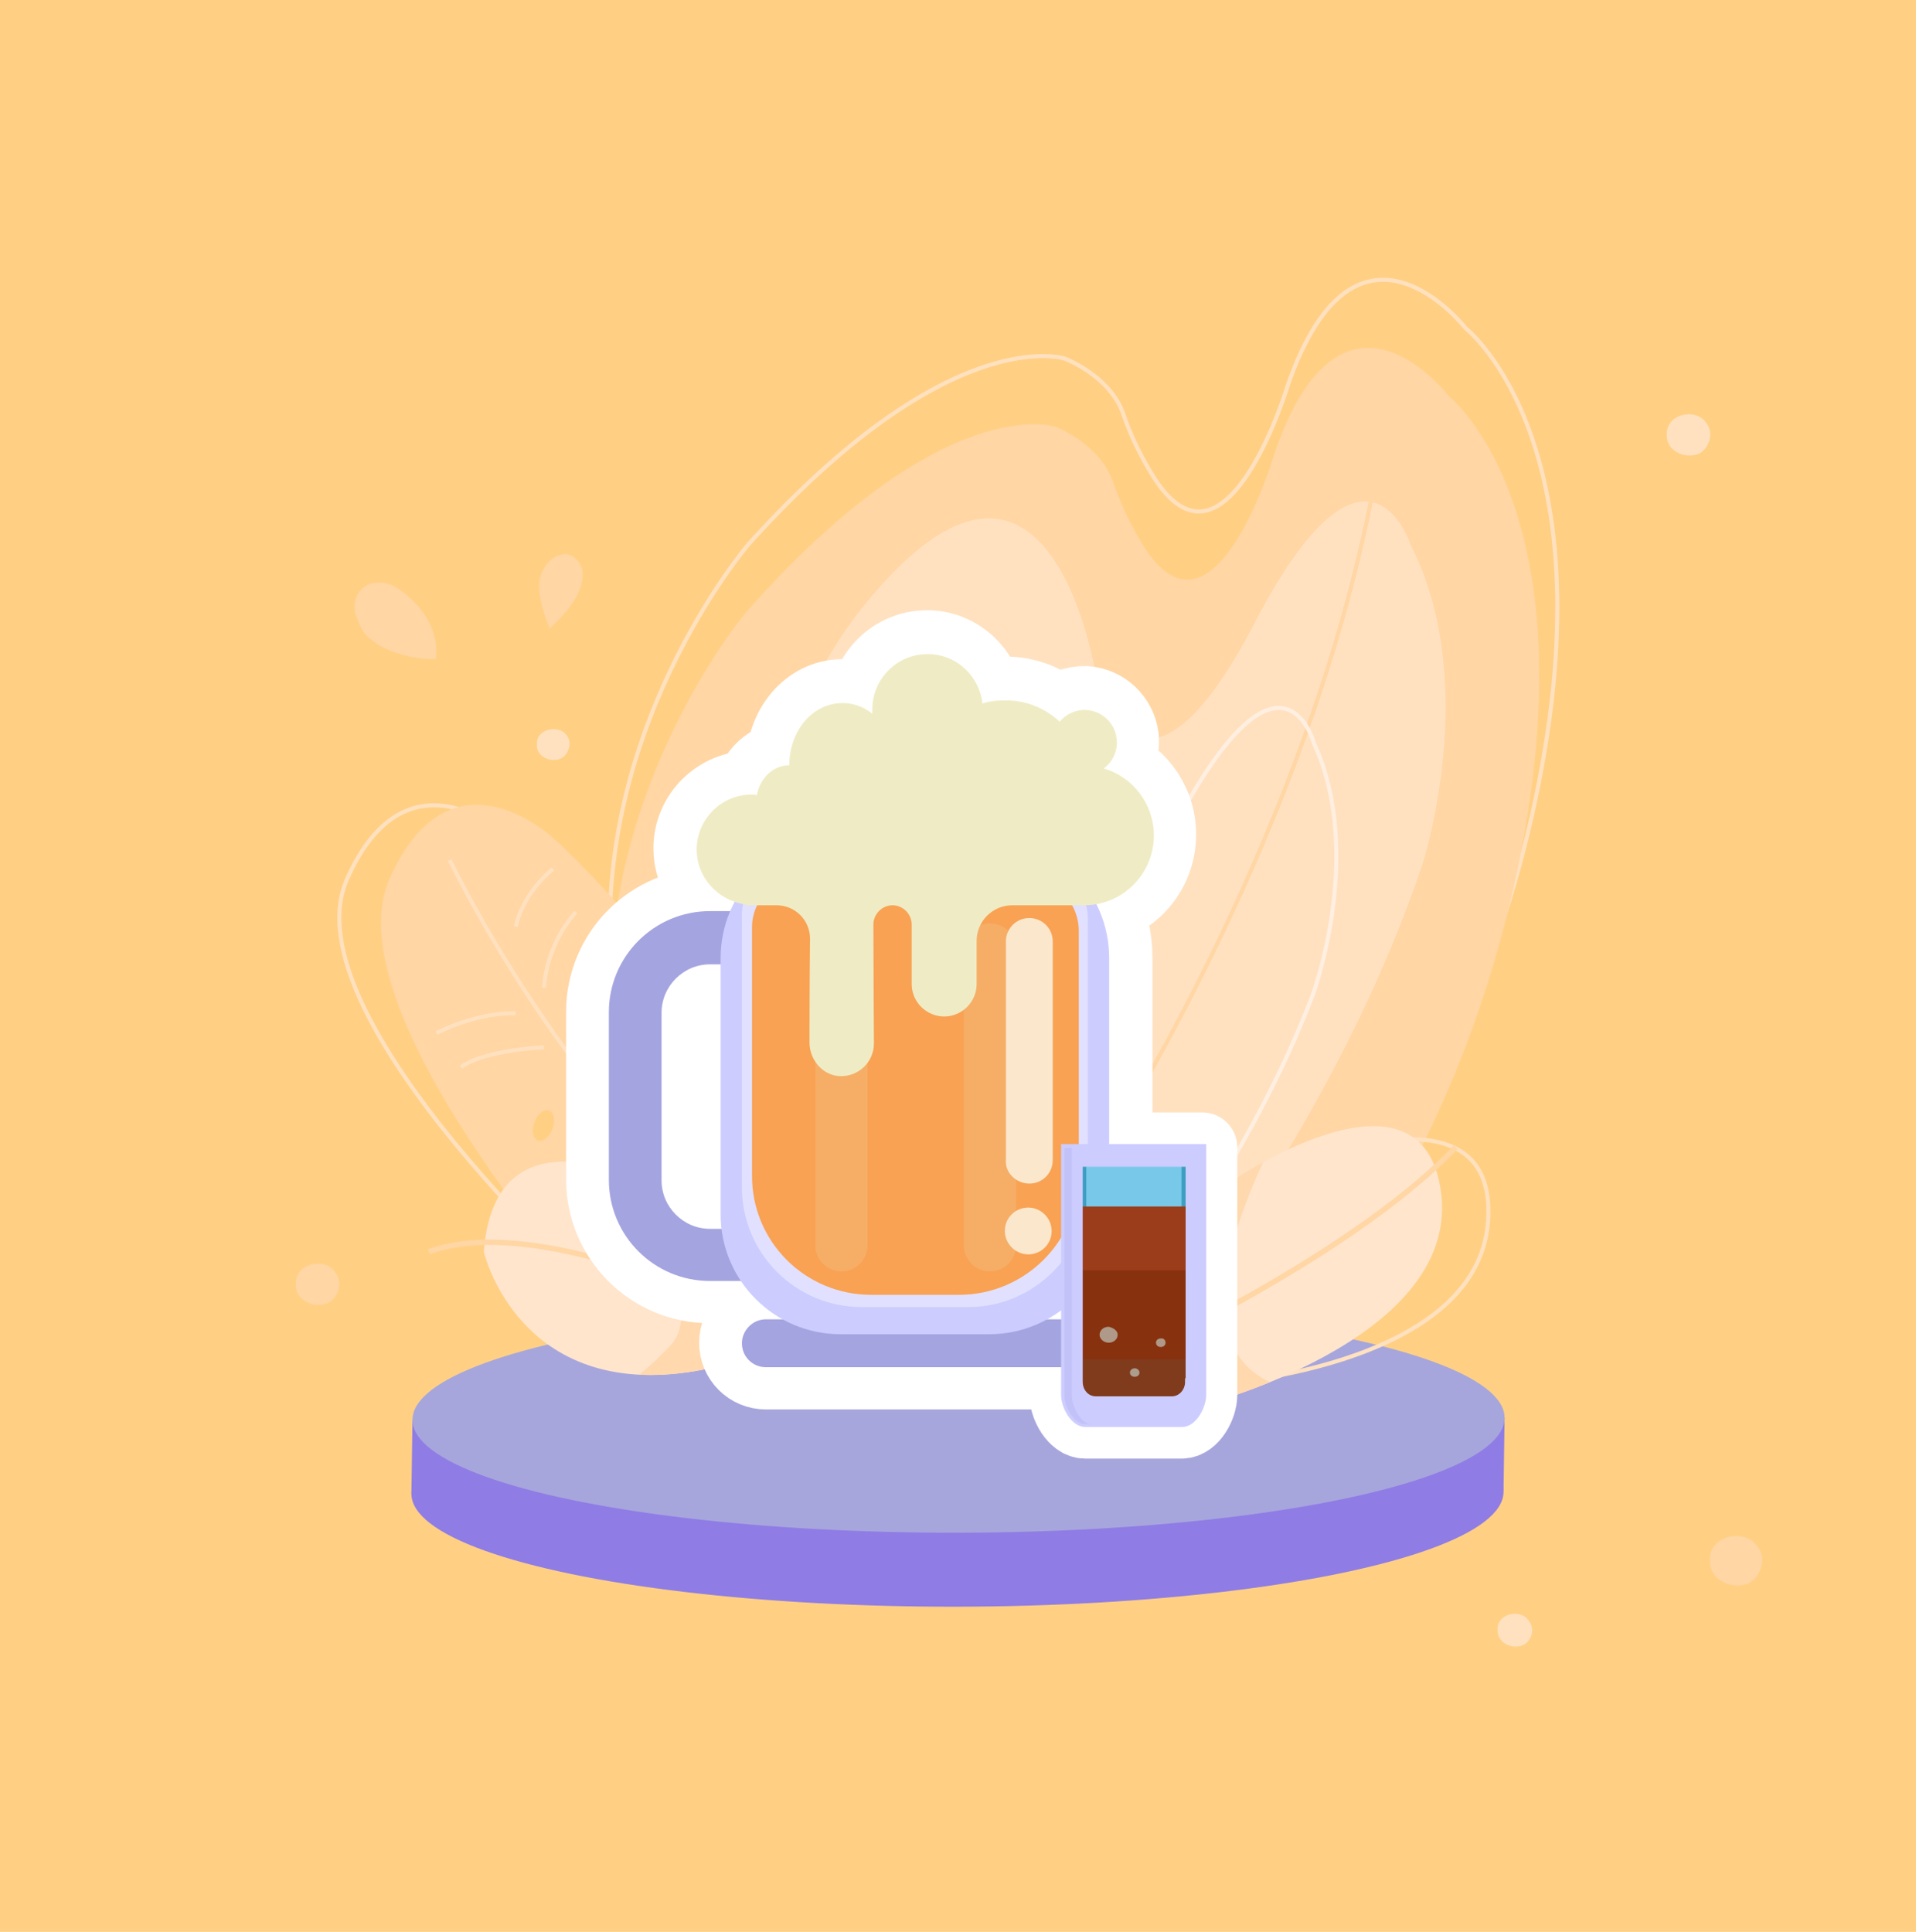 <?xml version="1.0" encoding="utf-8"?>
<!-- Generator: Adobe Illustrator 23.0.0, SVG Export Plug-In . SVG Version: 6.00 Build 0)  -->
<svg version="1.1" id="Capa_1" xmlns="http://www.w3.org/2000/svg" xmlns:xlink="http://www.w3.org/1999/xlink" x="0px" y="0px"
	 viewBox="0 0 360 363" style="enable-background:new 0 0 360 363;" xml:space="preserve">
<style type="text/css">
	.st0{fill:#FFD084;}
	.st1{fill:none;stroke:#FFE1C0;stroke-width:0.757;stroke-miterlimit:10;}
	.st2{fill:#FFD6A4;}
	.st3{fill:none;stroke:#FFE1C0;stroke-width:0.75;stroke-miterlimit:10;}
	.st4{fill:#FFE1C0;}
	.st5{fill:none;stroke:#FFD6A4;stroke-width:0.75;stroke-miterlimit:10;}
	.st6{fill:none;stroke:#FFEFE1;stroke-width:0.748;stroke-miterlimit:10;}
	.st7{fill:#8F7CE5;}
	.st8{fill:#A6A6DD;}
	.st9{fill:#FFE5CC;}
	.st10{fill:none;stroke:#FFD6A4;stroke-miterlimit:10;}
	.st11{clip-path:url(#SVGID_2_);fill:#FFD8AE;}
	.st12{clip-path:url(#SVGID_4_);fill:#FFD8AE;}
	.st13{fill:none;stroke:#FFFFFF;stroke-width:13.147;stroke-linejoin:round;stroke-miterlimit:10;}
	.st14{fill:none;stroke:#FFFFFF;stroke-width:16.07;stroke-linejoin:round;stroke-miterlimit:10;}
	.st15{fill:#A4A4E0;}
	.st16{fill:#CCCCFF;}
	.st17{fill:#E1E1FF;}
	.st18{fill:#F9A253;}
	.st19{opacity:0.2;fill:#EEDCB9;enable-background:new    ;}
	.st20{fill:#FAE7CC;}
	.st21{fill:#EFECC5;}
	.st22{fill:#3D9EC1;}
	.st23{fill:#78C9E9;}
	.st24{fill:#9B3C1B;}
	.st25{fill:#87310F;}
	.st26{fill:#7F3B1C;}
	.st27{opacity:0.56;fill:#D0EAE7;enable-background:new    ;}
	.st28{fill:#CCCCFF;stroke:#CCCCFF;stroke-width:1.263;stroke-miterlimit:10;}
	.st29{fill:#C2C2F9;}
</style>
<g id="fondo">
	<g>
		<g id="Rectángulo_556">
			<rect y="-0.1" class="st0" width="360" height="363.3"/>
			<rect x="0.5" y="0.4" class="st0" width="359" height="362.2"/>
		</g>
		<path class="st1" d="M228.1,258.3c0,0,43.9-35.1,59.7-104.9c15.8-69.8-12.4-91.7-12.4-91.7S254.9,35.3,242,72.3
			c0,0-11.1,37.2-24.4,18.6c0,0-4-5.6-6.5-13c-2.5-7.3-11-10.5-11-10.5s-21.4-7.3-59.4,34.8c0,0-30.9,35.9-25.5,83.1
			s10.5,56.8,10.5,56.8L228.1,258.3z"/>
		<path class="st2" d="M225.9,271.1c0,0,43.1-35.1,58.6-104.9s-12.2-91.7-12.2-91.7s-20.1-26.4-32.8,10.6c0,0-10.9,37.2-23.9,18.6
			c0,0-3.9-5.6-6.4-13c-2.5-7.3-10.8-10.5-10.8-10.5s-21-7.3-58.2,34.8c0,0-30.3,35.9-25,83.1s10.3,56.8,10.3,56.8L225.9,271.1z"/>
		<path class="st3" d="M114.9,245.6c0,0-61.2-54.4-49.7-80.4s30.9-7.5,30.9-7.5s25.7,22.6,47.9,63.9L114.9,245.6z"/>
		<path class="st2" d="M115.8,249.7c0,0-54.1-58.6-42.6-84.6s30.9-7.5,30.9-7.5s25.7,22.6,47.9,63.9L115.8,249.7z"/>
		<path class="st4" d="M206.4,265c0,0,41.3-44.5,60.9-102.7c0,0,11.1-34-2.3-60c0,0-8.2-25.8-29.3,14.8S206.3,129,206.3,129
			s-8.1-59.5-44-15.2s-22.9,140.1-22.9,140.1L206.4,265z"/>
		<path class="st5" d="M191.1,241.3c0,0,54.3-73,68-155.4"/>
		<path class="st6" d="M195.3,266c0,0,33.9-33.6,51.3-78.9c0,0,9.9-26.5,0.3-47.4c0,0-5.5-20.6-23.5,10.6s-23.4,8.4-23.4,8.4
			s-4.3-47.2-33.9-13.5s-22.8,109.6-22.8,109.6L195.3,266z"/>
		<g>
			
				<ellipse transform="matrix(1 -1.876215e-03 1.876215e-03 1 -0.526 0.338)" class="st7" cx="179.9" cy="280.5" rx="102.6" ry="21.4"/>
			<polygon class="st7" points="282.5,280.3 282.7,266.4 77.5,266.8 77.3,280.7 			"/>
			
				<ellipse transform="matrix(1 -1.876215e-03 1.876215e-03 1 -0.5 0.338)" class="st8" cx="180.1" cy="266.6" rx="102.6" ry="21.4"/>
		</g>
		<path class="st3" d="M239.7,220.4c0,0,41.8-19.1,39.9,9s-53,30.9-53,30.9s-15.5-0.3-14.5-10.3C213.2,240,218.5,230.9,239.7,220.4z
			"/>
		<path class="st9" d="M229.9,222.9c0,0,37.6-26.4,40.9,1.5c3.2,27.9-46.4,40.1-46.4,40.1S209,267,208.2,257
			C207.3,247,211,237.1,229.9,222.9z"/>
		<path class="st10" d="M208.2,257c0,0,44.4-19.6,65.3-41.4"/>
		<g>
			<g>
				<g>
					<g>
						<g>
							<g>
								<g>
									<defs>
										<path id="SVGID_1_" d="M229.9,222.9c0,0,37.6-26.4,40.9,1.5c3.2,27.9-46.4,40.1-46.4,40.1S209,267,208.2,257
											C207.3,247,211,237.1,229.9,222.9z"/>
									</defs>
									<clipPath id="SVGID_2_">
										<use xlink:href="#SVGID_1_"  style="overflow:visible;"/>
									</clipPath>
									<path class="st11" d="M240.9,211.5c0,0-27.3,46.6,4.8,50c21.5,2.3-22.9,11.5-22.9,11.5l-20.3-4.6l-1.3-29l20-22.9
										L240.9,211.5z"/>
								</g>
							</g>
						</g>
					</g>
				</g>
			</g>
		</g>
		<g>
			<path class="st9" d="M128.2,225.7c0,0-34.9-21.9-37.3,9.5c0,0,6.5,28.1,39.9,22.4C164.1,251.8,128.2,225.7,128.2,225.7z"/>
		</g>
		<path class="st10" d="M143,248.3c0,0-40.9-21-62.4-13.1"/>
		<g>
			<g>
				<g>
					<g>
						<g>
							<g>
								<g>
									<defs>
										<path id="SVGID_3_" d="M128.2,225.7c0,0-34.9-21.9-37.3,9.5c0,0,6.5,28.1,39.9,22.4C164.1,251.8,128.2,225.7,128.2,225.7z
											"/>
									</defs>
									<clipPath id="SVGID_4_">
										<use xlink:href="#SVGID_3_"  style="overflow:visible;"/>
									</clipPath>
									<path class="st12" d="M124.1,218.3h-4h-3.6c0,0,17.6,26,9.4,34.6c-8.2,8.6-9.4,6.7-9.4,6.7l19.6,1.8l15.9-7.2l1.2-14.3
										l-16-11.9L124.1,218.3z"/>
								</g>
							</g>
						</g>
					</g>
				</g>
			</g>
		</g>
		<path class="st3" d="M84.5,161.6c0,0,21.6,45.3,54.6,70.4"/>
		<path class="st3" d="M103.9,163.3c0,0-5.4,4-7,10.8"/>
		<path class="st3" d="M108.2,171.4c0,0-5.3,5.3-6,14.2"/>
		<path class="st3" d="M96.9,190.4c0,0-6.3-0.5-14.9,3.7"/>
		<path class="st3" d="M102.2,196.8c0,0-10.9,0.4-15.6,3.7"/>
		<path class="st2" d="M109.5,107.7c0.1,4-3.4,7.8-6.2,10.4c-1-2.4-1.9-5-2-7.6c-0.1-2,0.7-4,2.2-5.3c0.5-0.4,1-0.8,1.7-0.9
			c0.4-0.1,0.7-0.2,1.1-0.2C108,104.3,109.4,105.9,109.5,107.7z"/>
		<path class="st2" d="M81.9,123.8c-3.1,0.3-9-1.1-11.6-3.2c-2.3-1.7-2.3-2.2-3.4-4.9c-1-2.7,0.6-5.9,3.6-6.2
			c1.5-0.2,3.1,0.2,4.3,1.1C79.1,113.4,82.6,118.4,81.9,123.8z"/>
		<path class="st4" d="M105.6,142.4c-1.9,1.1-5-0.2-4.7-2.6c-0.2-2.8,4.1-3.8,5.6-1.6C107.5,139.5,106.9,141.6,105.6,142.4z"/>
		<path class="st4" d="M319.5,85.1c-2.6,1.4-6.6-0.3-6.3-3.5c-0.2-3.8,5.5-5.1,7.4-2.1C322,81.2,321.3,83.9,319.5,85.1z"/>
		<path class="st2" d="M328.9,297.3c-3.1,1.7-7.9-0.3-7.6-4.2c-0.3-4.5,6.6-6.1,8.9-2.5C331.9,292.6,331,295.9,328.9,297.3z"/>
		<path class="st4" d="M286.4,309c-2,1.1-5.2-0.2-5-2.8c-0.2-3,4.3-4,5.8-1.7C288.4,305.9,287.9,308.1,286.4,309z"/>
		<path class="st2" d="M61.9,244.7c-2.6,1.4-6.6-0.3-6.3-3.5c-0.2-3.8,5.5-5.1,7.4-2.1C64.4,240.8,63.7,243.5,61.9,244.7z"/>
		
			<ellipse transform="matrix(0.351 -0.936 0.936 0.351 -94.404 226.657)" class="st9" cx="116.2" cy="181.4" rx="2.7" ry="1.7"/>
		<ellipse transform="matrix(0.351 -0.936 0.936 0.351 -102.861 235.012)" class="st9" cx="118" cy="191.7" rx="2.7" ry="1.7"/>
		<ellipse transform="matrix(0.351 -0.936 0.936 0.351 -131.544 232.97)" class="st0" cx="102.2" cy="211.3" rx="3" ry="1.8"/>
	</g>
</g>
<path class="st13" d="M201.4,215.6H200v46.5c0,2.2,1.8,5.4,3.9,5.4h1.2h16.9c2.2,0,3.9-3.3,3.9-5.4v-46.5L201.4,215.6L201.4,215.6z
	 M223.3,218.6L223.3,218.6l-1.3,0.1h-18h-1.3v8.1v12v16.7h-0.1v-36.7L223.3,218.6L223.3,218.6z"/>
<g>
	<path class="st14" d="M216.7,156.8c0-6-4-11-9.4-12.6c1.7-1.2,2.6-3.2,2.4-5.6c-0.4-2.9-2.8-5.2-5.7-5.4c-2-0.1-3.8,0.7-5,2.2
		c-2.6-2.5-6.2-4-10.1-4c-1.6,0-3,0.3-4.4,0.6c-0.6-5.2-5-9.3-10.3-9.3c-5.7,0-10.4,4.6-10.4,10.4c0,0.3,0,0.6,0,0.8
		c-1.6-1.3-3.5-2-5.6-2c-5.5,0-10,5.2-10,11.7l0,0c0,0,0,0-0.1,0c-3,0-5.5,2.4-6,5.6c-0.4,0-0.6-0.1-1-0.1
		c-5.6,0-10.3,4.6-10.3,10.3c0,4.6,3,8.4,7.1,9.8c-0.3,0.6-0.6,1.2-0.8,1.9h-3.7c-10.5,0-19,8.5-19,19v31.5c0,10.5,8.5,19,19,19h5.7
		c2,3,4.7,5.5,8,7.2h-3.2c-2.5,0-4.5,2-4.5,4.5l0,0c0,2.5,2,4.5,4.5,4.5h56c2.5,0,4.5-2,4.5-4.5l0,0c0-2.5-2-4.5-4.5-4.5h-3.2
		c6.9-3.8,11.8-11.2,11.8-19.7v-48.2c0-3.7-0.9-7.2-2.5-10.4C212.1,168.6,216.7,163.2,216.7,156.8z M133.5,230.7
		c-5,0-9.1-4.1-9.1-9.1v-31.5c0-5,4.1-9.1,9.1-9.1h1.9v47c0,0.8,0.1,1.7,0.2,2.5L133.5,230.7L133.5,230.7z"/>
	<g>
		<g>
			<path class="st15" d="M151.3,240.7h-17.9c-10.5,0-19-8.5-19-19v-31.5c0-10.5,8.5-19,19-19h17.9v10h-17.9c-5,0-9.1,4.1-9.1,9.1
				v31.5c0,5,4.1,9.1,9.1,9.1h17.9V240.7z"/>
		</g>
		<path class="st15" d="M143.9,247.9h56c2.5,0,4.5,2,4.5,4.5l0,0c0,2.5-2,4.5-4.5,4.5h-56c-2.5,0-4.5-2-4.5-4.5l0,0
			C139.4,250,141.4,247.9,143.9,247.9z"/>
		<path class="st16" d="M157.9,250.7h28c12.4,0,22.5-10.1,22.5-22.5V180c0-12.4-10.1-22.5-22.5-22.5h-28
			c-12.4,0-22.5,10.1-22.5,22.5v48.2C135.4,240.6,145.5,250.7,157.9,250.7z"/>
		<path class="st17" d="M161.9,245.6h20c12.4,0,22.5-10.1,22.5-22.5v-50.4c0-5.6-4.5-10.1-10.1-10.1h-45.6c-5.1,0-9.3,4.2-9.3,9.3
			v51.2C139.4,235.5,149.5,245.6,161.9,245.6z"/>
		<path class="st18" d="M163.7,243.3h16.5c12.4,0,22.5-10.1,22.5-22.5V175c0-5.6-4.5-10.1-10.1-10.1h-42c-5.1,0-9.3,4.2-9.3,9.3
			v46.6C141.2,233.2,151.2,243.3,163.7,243.3z"/>
		<path class="st19" d="M158.1,173.5L158.1,173.5c-2.7,0-4.9,2.2-4.9,4.9V234c0,2.7,2.2,4.9,4.9,4.9l0,0c2.7,0,4.9-2.2,4.9-4.9
			v-55.6C163,175.7,160.8,173.5,158.1,173.5z"/>
		<path class="st19" d="M186,173.5L186,173.5c-2.7,0-4.9,2.2-4.9,4.9V234c0,2.7,2.2,4.9,4.9,4.9l0,0c2.7,0,4.9-2.2,4.9-4.9v-55.6
			C191,175.7,188.7,173.5,186,173.5z"/>
		<path class="st20" d="M193.4,222.4L193.4,222.4c2.5,0,4.4-2,4.4-4.4v-41.1c0-2.5-2-4.4-4.4-4.4l0,0c-2.5,0-4.4,2-4.4,4.4v41.1
			C188.8,220.3,190.9,222.4,193.4,222.4z"/>
		<path class="st20" d="M188.8,231.3c0-2.5,2-4.4,4.4-4.4s4.4,2,4.4,4.4c0,2.5-2,4.4-4.4,4.4S188.8,233.7,188.8,231.3z"/>
		<path class="st21" d="M130.9,159.6c0-5.6,4.6-10.3,10.3-10.3c0.4,0,0.6,0,1,0.1c0.6-3.2,3.1-5.6,6-5.6c0,0,0,0,0.1,0l0,0
			c0-6.5,4.4-11.7,10-11.7c2,0,4,0.7,5.6,2c0-0.3,0-0.6,0-0.8c0-5.7,4.6-10.4,10.4-10.4c5.4,0,9.7,4.1,10.3,9.3
			c1.4-0.5,2.9-0.6,4.4-0.6c3.9,0,7.4,1.5,10.1,4c1.2-1.4,3-2.3,5-2.2c3,0.2,5.4,2.5,5.7,5.4c0.3,2.2-0.7,4.3-2.4,5.6
			c5.5,1.6,9.4,6.7,9.4,12.6c0,7.1-5.7,13-12.9,13.1l0,0h-13.7c-3.7,0-6.7,3-6.7,6.7v8.1c0,3.3-2.7,6.1-6.1,6.1l0,0
			c-3.3,0-6.1-2.7-6.1-6.1v-11.2c0-1.9-1.6-3.6-3.6-3.6l0,0c-2,0-3.6,1.7-3.6,3.6c0,7.1,0.1,22.4,0.1,22.4c0,3.5-3,6.3-6.5,6.1
			c-3.2-0.2-5.6-3.1-5.6-6.3c0,0,0-11.8,0.1-19.5c0-3.5-2.8-6.3-6.3-6.3h-5.6c0,0,0,0,0-0.1C135,169.3,130.9,165,130.9,159.6z"/>
	</g>
</g>
<g id="Capa_5">
	<g>
		<g>
			<path class="st22" d="M202.8,218.6v41c0,1.9,1.4,3.4,3.1,3.4h14.3c1.8,0,3.1-1.5,3.1-3.4v-41L202.8,218.6L202.8,218.6z"/>
			<path class="st23" d="M204.1,218.6v41c0,1.9,1.2,3.4,2.7,3.4h12.5c1.5,0,2.7-1.5,2.7-3.4v-41L204.1,218.6L204.1,218.6z"/>
			<path class="st24" d="M202.8,226.7v32.1c0,2.3,1.4,4.2,3.1,4.2h14.3c1.8,0,3.1-1.9,3.1-4.2v-32.1L202.8,226.7L202.8,226.7z"/>
			<path class="st25" d="M202.8,238.7v19.6c0,2.6,1.4,4.7,3.1,4.7h14.3c1.8,0,3.1-2.1,3.1-4.7v-19.6H202.8L202.8,238.7z"/>
			<path class="st26" d="M202.7,255.4v5.3c0,1.6,1.4,2.8,3.2,2.8h14.4c1.8,0,3.2-1.3,3.2-2.8v-5.3H202.7z"/>
			<path class="st27" d="M210,250.8c0,0.8-0.7,1.5-1.7,1.5c-0.9,0-1.7-0.7-1.7-1.5c0-0.8,0.7-1.5,1.7-1.5
				C209.3,249.5,210,250.1,210,250.8z"/>
			<path class="st27" d="M219,252.3c0,0.5-0.4,0.8-0.9,0.8c-0.6,0-0.9-0.4-0.9-0.8c0-0.5,0.4-0.8,0.9-0.8
				C218.6,251.4,219,251.8,219,252.3z"/>
			<path class="st27" d="M214.1,257.9c0,0.5-0.4,0.8-0.9,0.8c-0.6,0-0.9-0.4-0.9-0.8c0-0.4,0.4-0.8,0.9-0.8S214.1,257.5,214.1,257.9
				z"/>
			<path class="st28" d="M200,215.6v46.5c0,2.2,1.8,5.4,3.9,5.4h18.2c2.2,0,3.9-3.3,3.9-5.4v-46.5L200,215.6L200,215.6z
				 M223.3,259.6c0,1.9-1.4,3.4-3.1,3.4h-14.3c-1.8,0-3.1-1.5-3.1-3.4v-41h20.6V259.6L223.3,259.6z"/>
			<g>
				<path class="st29" d="M201.4,262.2v-46.5H200v46.5c0,2.2,1.8,5.4,3.9,5.4h1.2C203.1,267.6,201.4,264.3,201.4,262.2z"/>
			</g>
		</g>
	</g>
</g>
</svg>
